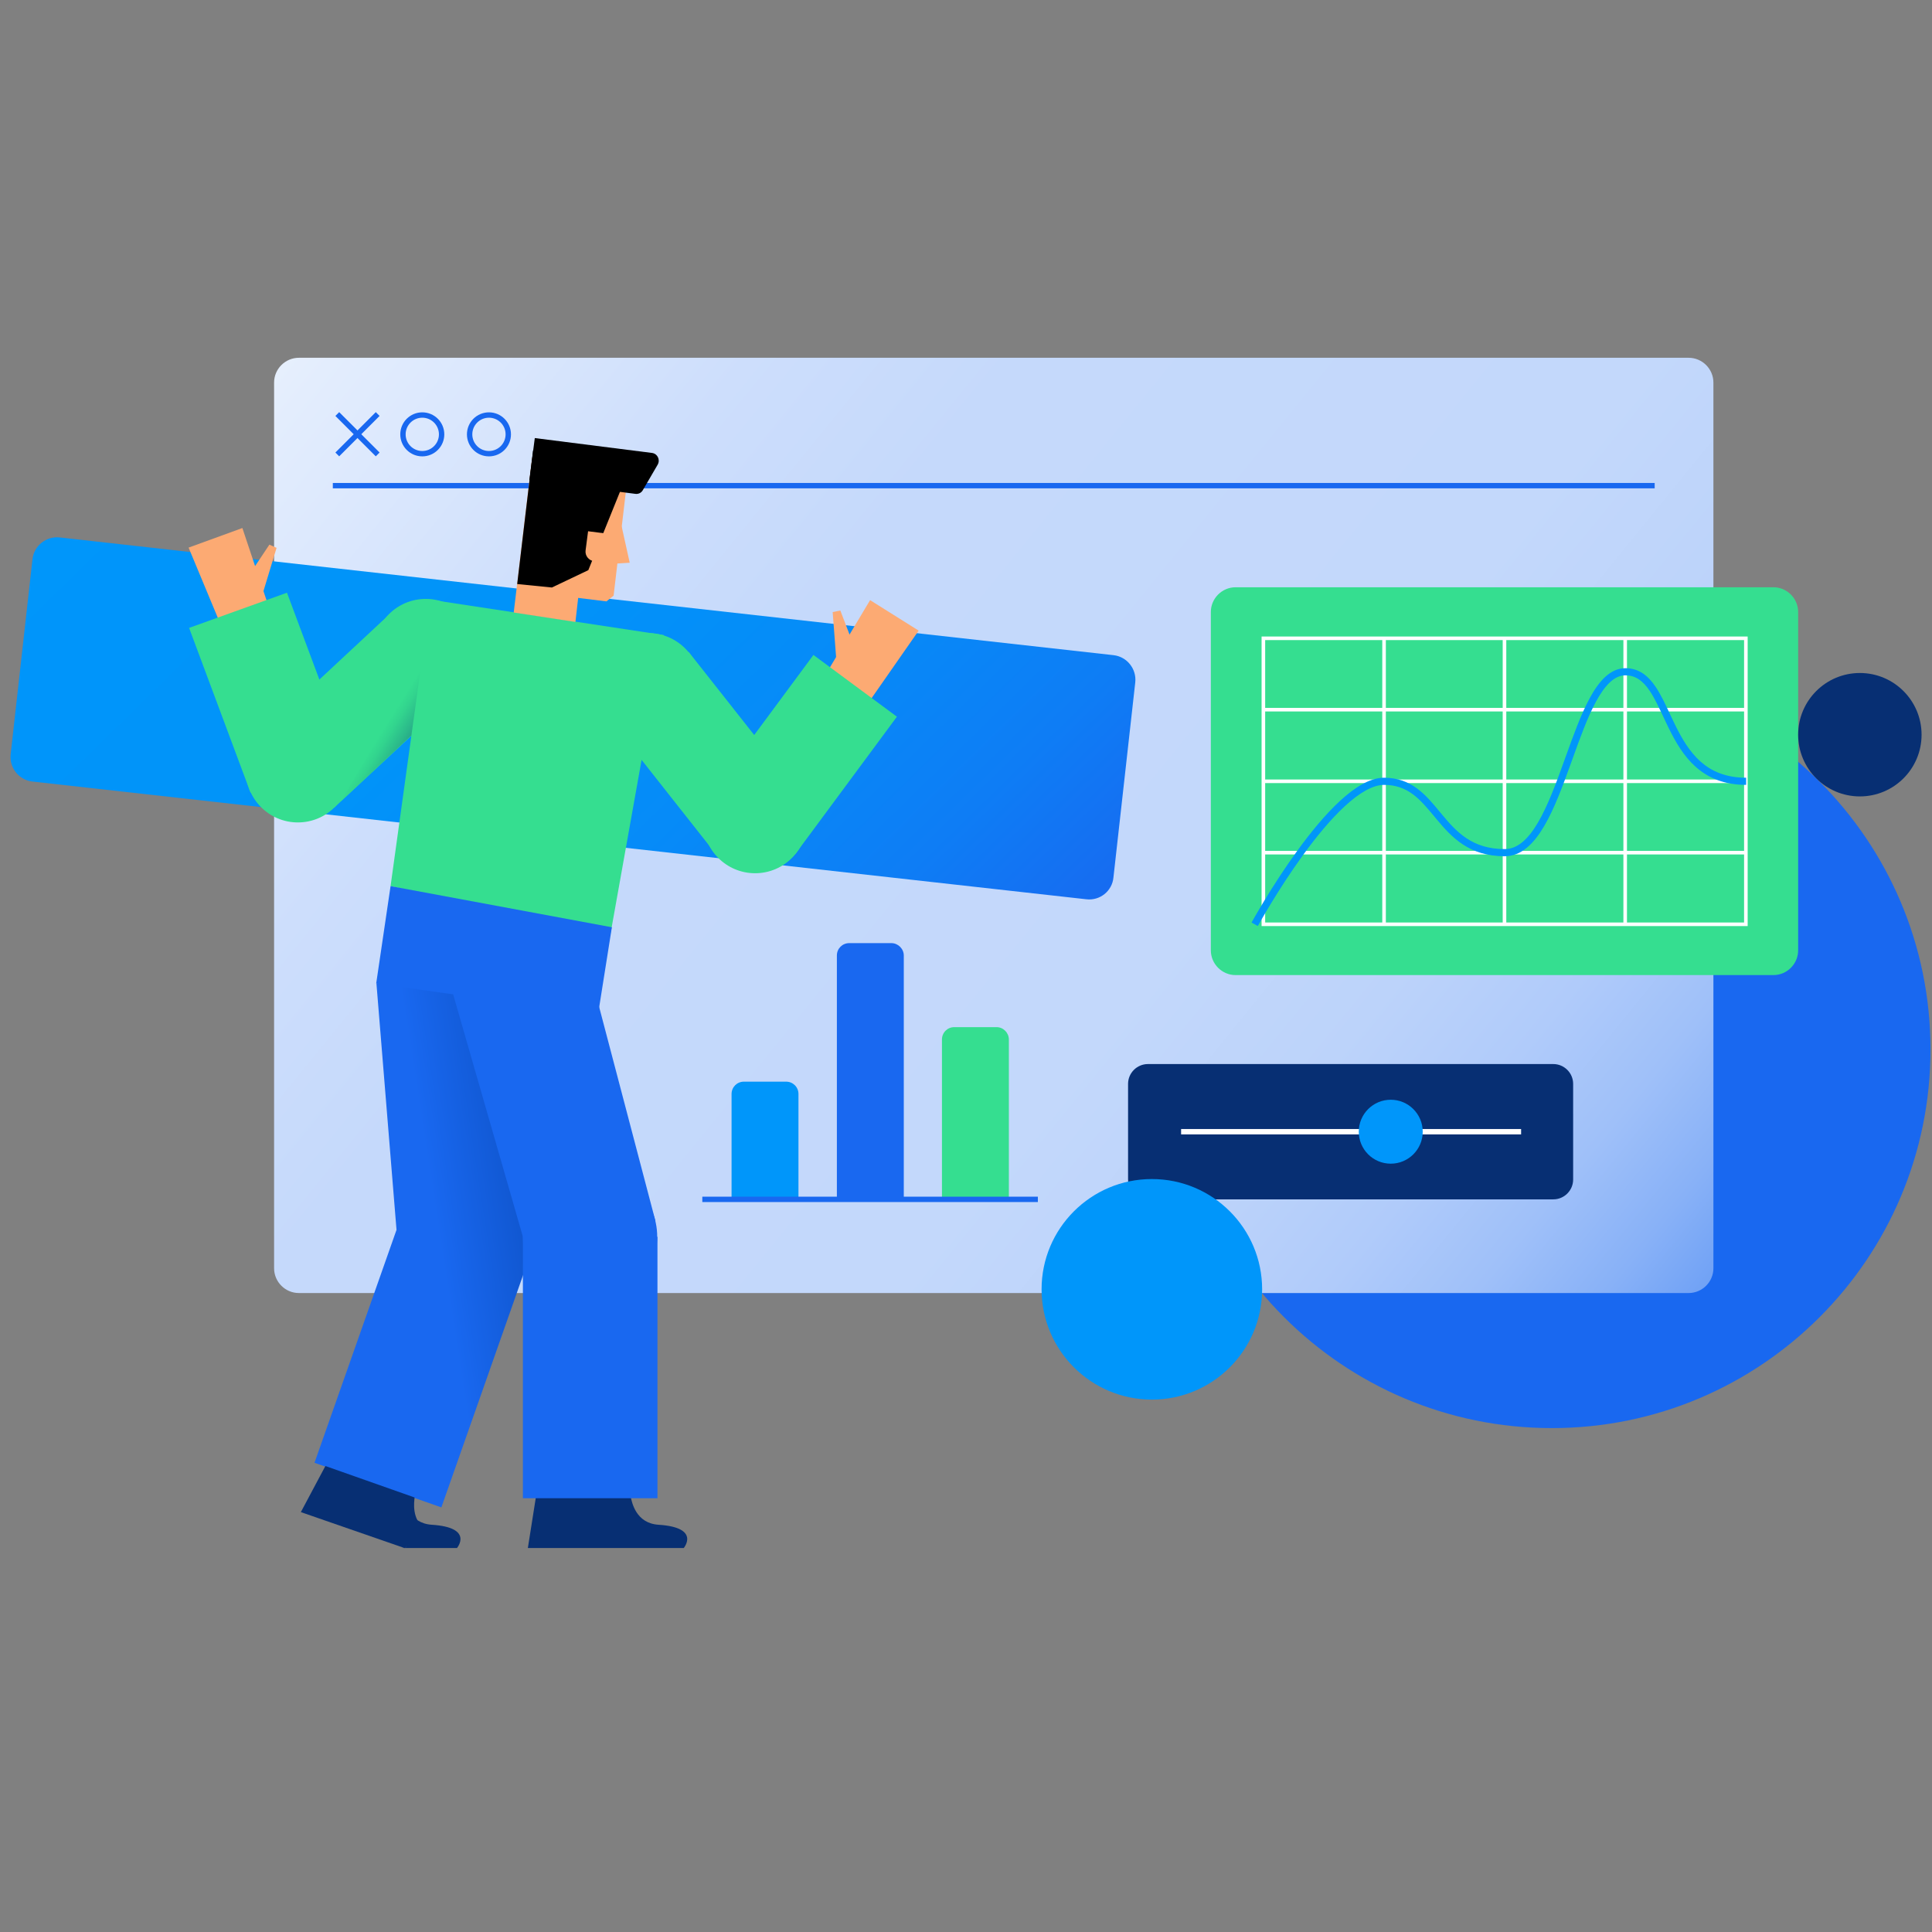 <svg width="1080" height="1080" viewBox="0 0 1080 1080" fill="none" xmlns="http://www.w3.org/2000/svg">
<rect x="0" y="0" width="1080" height="1080" fill="#808080" stroke="none"/>
<path d="M867.484 798.315C984.389 798.315 1079.16 703.545 1079.16 586.64C1079.16 469.735 984.389 374.965 867.484 374.965C750.579 374.965 655.809 469.735 655.809 586.64C655.809 703.545 750.579 798.315 867.484 798.315Z" fill="#1968F0"/>
<path d="M167.072 200H943.953C951.572 200 957.806 206.234 957.806 213.853V708.962C957.806 716.582 951.572 722.816 943.953 722.816H167.072C159.453 722.816 153.219 716.582 153.219 708.962V213.853C153.219 206.234 159.453 200 167.072 200Z" fill="url(#paint0_linear_10272_1586)"/>
<path fill-rule="evenodd" clip-rule="evenodd" d="M924.974 272.983H186.051V269.983H924.974V272.983Z" fill="#1968F0"/>
<path fill-rule="evenodd" clip-rule="evenodd" d="M236.061 233.501C230.921 233.501 226.755 237.667 226.755 242.807C226.755 247.946 230.921 252.112 236.061 252.112C241.2 252.112 245.366 247.946 245.366 242.807C245.366 237.667 241.2 233.501 236.061 233.501ZM223.755 242.807C223.755 236.01 229.265 230.501 236.061 230.501C242.857 230.501 248.366 236.01 248.366 242.807C248.366 249.603 242.857 255.112 236.061 255.112C229.265 255.112 223.755 249.603 223.755 242.807Z" fill="#1968F0"/>
<path fill-rule="evenodd" clip-rule="evenodd" d="M273.325 233.501C268.186 233.501 264.02 237.667 264.02 242.807C264.02 247.946 268.186 252.112 273.325 252.112C278.464 252.112 282.631 247.946 282.631 242.807C282.631 237.667 278.464 233.501 273.325 233.501ZM261.02 242.807C261.02 236.011 266.529 230.501 273.325 230.501C280.121 230.501 285.631 236.01 285.631 242.807C285.631 249.603 280.121 255.112 273.325 255.112C266.529 255.112 261.02 249.603 261.02 242.807Z" fill="#1968F0"/>
<path fill-rule="evenodd" clip-rule="evenodd" d="M212.186 232.508L189.605 255.088L187.484 252.966L210.064 230.386L212.186 232.508Z" fill="#1968F0"/>
<path fill-rule="evenodd" clip-rule="evenodd" d="M210.064 255.088L187.484 232.508L189.605 230.386L212.186 252.966L210.064 255.088Z" fill="#1968F0"/>
<path d="M868.315 670.451H641.679C635.583 670.451 630.596 665.464 630.596 659.369V605.895C630.596 599.8 635.583 594.813 641.679 594.813H868.315C874.41 594.813 879.397 599.8 879.397 605.895V659.369C879.397 665.464 874.41 670.451 868.315 670.451Z" fill="#072F73"/>
<path d="M660.242 632.633H850.306" stroke="white" stroke-width="3" stroke-miterlimit="10"/>
<path d="M991.33 545.081H690.718C683.099 545.081 676.865 538.847 676.865 531.228V342.133C676.865 334.514 683.099 328.28 690.718 328.28H991.33C998.949 328.28 1005.18 334.514 1005.18 342.133V531.228C1005.18 538.847 998.949 545.081 991.33 545.081Z" fill="#35DE90"/>
<path d="M439.424 604.649H415.874C411.995 604.649 408.947 607.697 408.947 611.576V670.451H446.35V611.576C446.35 607.697 443.303 604.649 439.424 604.649Z" fill="#0096FA"/>
<path d="M557.036 574.172H533.486C529.607 574.172 526.56 577.22 526.56 581.099V670.312H563.963V581.099C563.963 577.359 560.915 574.172 557.036 574.172Z" fill="#35DE90"/>
<path d="M392.601 670.451H580.171" stroke="#1968F0" stroke-width="3" stroke-miterlimit="10"/>
<path d="M498.3 527.21H474.749C470.87 527.21 467.823 530.258 467.823 534.136V670.312H505.226V534.136C505.226 530.396 502.04 527.21 498.3 527.21Z" fill="#1968F0"/>
<path d="M1039.68 445.199C1058.73 445.199 1074.17 429.757 1074.17 410.706C1074.17 391.655 1058.73 376.211 1039.68 376.211C1020.63 376.211 1005.18 391.655 1005.18 410.706C1005.18 429.757 1020.63 445.199 1039.68 445.199Z" fill="#072F73"/>
<path d="M643.895 782.384C677.941 782.384 705.541 754.784 705.541 720.738C705.541 686.691 677.941 659.091 643.895 659.091C609.849 659.091 582.249 686.691 582.249 720.738C582.249 754.784 609.849 782.384 643.895 782.384Z" fill="#0096FA"/>
<path d="M777.439 650.502C787.308 650.502 795.309 642.502 795.309 632.633C795.309 622.763 787.308 614.762 777.439 614.762C767.569 614.762 759.568 622.763 759.568 632.633C759.568 642.502 767.569 650.502 777.439 650.502Z" fill="#0096FA"/>
<path d="M975.953 356.817H706.234V516.682H975.953V356.817Z" stroke="white" stroke-width="2" stroke-miterlimit="10"/>
<path fill-rule="evenodd" clip-rule="evenodd" d="M840.024 516.682V356.817H842.024V516.682H840.024Z" fill="white"/>
<path fill-rule="evenodd" clip-rule="evenodd" d="M772.698 516.682V356.817H774.698V516.682H772.698Z" fill="white"/>
<path fill-rule="evenodd" clip-rule="evenodd" d="M907.489 516.682V356.817H909.489V516.682H907.489Z" fill="white"/>
<path fill-rule="evenodd" clip-rule="evenodd" d="M706.234 435.75H975.815V437.75H706.234V435.75Z" fill="white"/>
<path fill-rule="evenodd" clip-rule="evenodd" d="M706.234 395.714H975.815V397.714H706.234V395.714Z" fill="white"/>
<path fill-rule="evenodd" clip-rule="evenodd" d="M706.234 475.646H975.815V477.646H706.234V475.646Z" fill="white"/>
<path fill-rule="evenodd" clip-rule="evenodd" d="M863.168 461.859C857.534 471.432 850.524 478.646 841.163 478.646C831.285 478.646 823.849 476.04 817.8 472.086C811.804 468.168 807.25 462.971 803.089 457.978C802.666 457.471 802.248 456.966 801.832 456.466C793.937 446.948 787.137 438.75 773.699 438.75C767.386 438.75 759.797 443.249 751.717 450.709C743.74 458.073 735.681 467.945 728.459 477.891C721.246 487.824 714.913 497.766 710.381 505.231C708.116 508.961 706.303 512.069 705.057 514.242C704.434 515.328 703.954 516.181 703.629 516.761C703.467 517.051 703.344 517.273 703.262 517.421L703.169 517.589L703.146 517.63L703.14 517.642C703.139 517.643 703.139 517.643 701.385 516.682C699.631 515.721 699.631 515.721 699.632 515.72L699.665 515.66L699.762 515.484C699.847 515.33 699.973 515.103 700.139 514.808C700.469 514.217 700.957 513.352 701.587 512.253C702.847 510.055 704.677 506.918 706.962 503.155C711.529 495.632 717.924 485.591 725.222 475.541C732.511 465.504 740.747 455.392 749.004 447.769C757.158 440.241 765.743 434.75 773.699 434.75C789.069 434.75 797.027 444.374 804.722 453.68C805.202 454.261 805.682 454.841 806.162 455.417C810.313 460.399 814.538 465.176 819.988 468.738C825.386 472.266 832.062 474.646 841.163 474.646C848.218 474.646 854.195 469.219 859.721 459.83C865.189 450.54 869.796 438.085 874.364 425.404C874.635 424.653 874.906 423.9 875.176 423.148C879.436 411.307 883.706 399.437 888.613 390.368C891.226 385.538 894.088 381.37 897.33 378.391C900.597 375.389 904.339 373.519 908.627 373.519C916.33 373.519 921.476 377.964 925.522 383.968C928.393 388.228 930.889 393.558 933.439 399.004C934.415 401.087 935.398 403.187 936.414 405.251C940.156 412.857 944.429 420.217 950.575 425.688C956.654 431.1 964.665 434.75 976.092 434.75V438.75C963.692 438.75 954.732 434.745 947.915 428.676C941.165 422.666 936.615 414.719 932.825 407.017C931.715 404.762 930.677 402.546 929.673 400.401C927.18 395.078 924.89 390.189 922.205 386.204C918.515 380.727 914.431 377.519 908.627 377.519C905.608 377.519 902.788 378.808 900.036 381.337C897.26 383.888 894.647 387.621 892.131 392.272C887.374 401.063 883.201 412.661 878.899 424.616C878.643 425.33 878.385 426.045 878.127 426.76C873.588 439.361 868.861 452.188 863.168 461.859Z" fill="#0096FA"/>
<path d="M607.184 502.69L18.152 436.888C10.533 436.057 5.13 429.13 5.961 421.65L18.152 312.627C18.983 305.008 25.91 299.604 33.39 300.435L622.423 366.237C630.042 367.069 635.445 373.995 634.614 381.476L622.423 490.5C621.73 498.119 614.804 503.66 607.184 502.69Z" fill="url(#paint1_linear_10272_1586)"/>
<path d="M483.892 395.052L513.538 352.523L486.385 335.484L461.312 377.459L483.892 395.052Z" fill="#FCAA73"/>
<path d="M467.545 369.424L465.468 342.133L469.762 341.301L475.857 357.232L467.545 369.424Z" fill="#FCAA73"/>
<path d="M125.374 354.046L105.426 306.115L135.487 295.171L151.003 341.579L125.374 354.046Z" fill="#FCAA73"/>
<path d="M146.708 332.297L154.604 306.253L150.587 304.453L141.167 318.583L146.708 332.297Z" fill="#FCAA73"/>
<path d="M299.646 836.411L352.565 836.688C353.258 839.874 355.474 851.511 368.08 852.342C391.908 853.866 382.21 865.364 382.21 865.364H295.075L299.646 836.411Z" fill="#072F73"/>
<path d="M238 392.974C254.066 392.974 267.091 379.95 267.091 363.883C267.091 347.816 254.066 334.792 238 334.792C221.933 334.792 208.908 347.816 208.908 363.883C208.908 379.95 221.933 392.974 238 392.974Z" fill="#35DE90"/>
<path d="M362.4 412.091C378.467 412.091 391.492 399.067 391.492 383C391.492 366.933 378.467 353.908 362.4 353.908C346.334 353.908 333.309 366.933 333.309 383C333.309 399.067 346.334 412.091 362.4 412.091Z" fill="#35DE90"/>
<path d="M422.107 488.144C438.174 488.144 451.199 475.119 451.199 459.053C451.199 442.986 438.174 429.961 422.107 429.961C406.041 429.961 393.016 442.986 393.016 459.053C393.016 475.119 406.041 488.144 422.107 488.144Z" fill="#35DE90"/>
<path d="M399.798 476.954L445.374 441.007L384.976 364.429L339.4 400.376L399.798 476.954Z" fill="#35DE90"/>
<path d="M501.381 400.642L454.714 366.123L398.033 442.752L444.701 477.27L501.381 400.642Z" fill="#35DE90"/>
<path d="M341.067 523.193L218.329 495.348L240.494 335.207L371.128 355.016L341.067 523.193Z" fill="#35DE90"/>
<path d="M166.518 459.745C182.585 459.745 195.609 446.72 195.609 430.654C195.609 414.587 182.585 401.562 166.518 401.562C150.451 401.562 137.427 414.587 137.427 430.654C137.427 446.72 150.451 459.745 166.518 459.745Z" fill="#35DE90"/>
<path d="M258.168 385.013L218.605 342.542L147.246 409.015L186.809 451.486L258.168 385.013Z" fill="#35DE90"/>
<path d="M105.703 350.998L160.423 331.328L194.778 423.451L140.059 443.121L105.703 350.998Z" fill="#35DE90"/>
<path d="M348.409 258.322L301.447 252.781L297.43 255.967L287.178 342.411L321.673 347.675L323.196 334.237L338.989 336.177C340.513 334.93 341.482 334.236 343.006 332.989L351.318 262.478L348.409 258.322Z" fill="#FCAA73"/>
<path d="M289.118 326.48L308.512 328.418L328.876 318.721L352.703 259.708L297.984 251.811L289.118 326.48Z" fill="black"/>
<path d="M295.906 268.435L355.058 276.054C356.859 276.331 358.522 275.5 359.353 273.976L367.665 259.708C369.189 256.937 367.526 253.612 364.478 253.196L298.953 244.885L295.906 268.435Z" fill="black"/>
<path d="M344.115 315.258L332.062 313.735C329.153 313.319 326.937 310.686 327.352 307.639L328.738 296.972L346.193 299.189L344.115 315.258Z" fill="#FCAA73"/>
<path d="M347.439 293.925L352.011 314.565L343.283 315.12L347.439 293.925Z" fill="#FCAA73"/>
<path d="M297.153 687.906L285.378 543.696L210.432 549.79L221.653 687.49L175.8 817.709L246.727 842.645L295.213 704.807C297.152 699.127 297.707 693.447 297.153 687.906Z" fill="url(#paint2_linear_10272_1586)"/>
<path d="M329.846 728.911C350.579 728.911 367.388 712.103 367.388 691.369C367.388 670.635 350.579 653.828 329.846 653.828C309.112 653.828 292.304 670.635 292.304 691.369C292.304 712.103 309.112 728.911 329.846 728.911Z" fill="#1968F0"/>
<path d="M367.526 691.369H292.304V837.519H367.526V691.369Z" fill="#1968F0"/>
<path d="M366.418 682.642L292.304 691.369L249.775 543.556H329.846L366.418 682.642Z" fill="#1968F0"/>
<path d="M334.279 567.246L210.294 549.79L218.329 495.348L342.037 518.345L334.279 567.246Z" fill="#1968F0"/>
<mask id="mask0_10272_1586" style="mask-type:luminance" maskUnits="userSpaceOnUse" x="220" y="841" width="58" height="36">
<path d="M237.169 841.121L220.406 877L277.897 872.151L263.628 847.216L237.169 841.121Z" fill="white"/>
</mask>
<g mask="url(#mask0_10272_1586)">
<path d="M172.891 836.411L225.81 836.688C226.502 839.874 228.719 851.511 241.325 852.342C265.152 853.866 255.455 865.364 255.455 865.364H168.319L172.891 836.411Z" fill="#072F73"/>
</g>
<path d="M237.307 854.558C230.104 849.017 231.489 839.874 231.766 837.103L181.895 819.51L168.18 845.277L226.086 865.364L237.307 854.558Z" fill="#072F73"/>
<path d="M229.965 411.121L235.645 370.393L190.623 447.832L229.965 411.121Z" fill="url(#paint3_linear_10272_1586)"/>
<defs>
<linearGradient id="paint0_linear_10272_1586" x1="69.424" y1="65.51" x2="1014.41" y2="835.103" gradientUnits="userSpaceOnUse">
<stop stop-color="white"/>
<stop offset="0.144" stop-color="#E3EDFD"/>
<stop offset="0.292" stop-color="#CDDEFC"/>
<stop offset="0.387" stop-color="#C5D9FB"/>
<stop offset="0.614" stop-color="#C3D8FB"/>
<stop offset="0.703" stop-color="#BCD3FA"/>
<stop offset="0.768" stop-color="#B0CBFA"/>
<stop offset="0.821" stop-color="#9FC0F9"/>
<stop offset="0.867" stop-color="#88B1F7"/>
<stop offset="0.908" stop-color="#6C9FF5"/>
<stop offset="0.945" stop-color="#4B89F3"/>
<stop offset="0.978" stop-color="#2671F1"/>
<stop offset="0.989" stop-color="#1968F0"/>
</linearGradient>
<linearGradient id="paint1_linear_10272_1586" x1="116.831" y1="193.706" x2="526.436" y2="612.157" gradientUnits="userSpaceOnUse">
<stop stop-color="#0096FA"/>
<stop offset="0.396" stop-color="#0193F9"/>
<stop offset="0.631" stop-color="#068BF8"/>
<stop offset="0.824" stop-color="#0E7DF5"/>
<stop offset="0.993" stop-color="#1869F0"/>
<stop offset="1" stop-color="#1968F0"/>
</linearGradient>
<linearGradient id="paint2_linear_10272_1586" x1="187.766" y1="702.492" x2="376.241" y2="673.242" gradientUnits="userSpaceOnUse">
<stop offset="0.307" stop-color="#1968F0"/>
<stop offset="0.691" stop-color="#0C4EC0"/>
</linearGradient>
<linearGradient id="paint3_linear_10272_1586" x1="193.319" y1="396.678" x2="254.668" y2="435.076" gradientUnits="userSpaceOnUse">
<stop offset="0.324" stop-color="#35DE90"/>
<stop offset="0.385" stop-color="#32D48E"/>
<stop offset="0.488" stop-color="#2BB98A"/>
<stop offset="0.622" stop-color="#208D83"/>
<stop offset="0.78" stop-color="#105078"/>
<stop offset="0.859" stop-color="#072F73"/>
</linearGradient>
</defs>
</svg>

